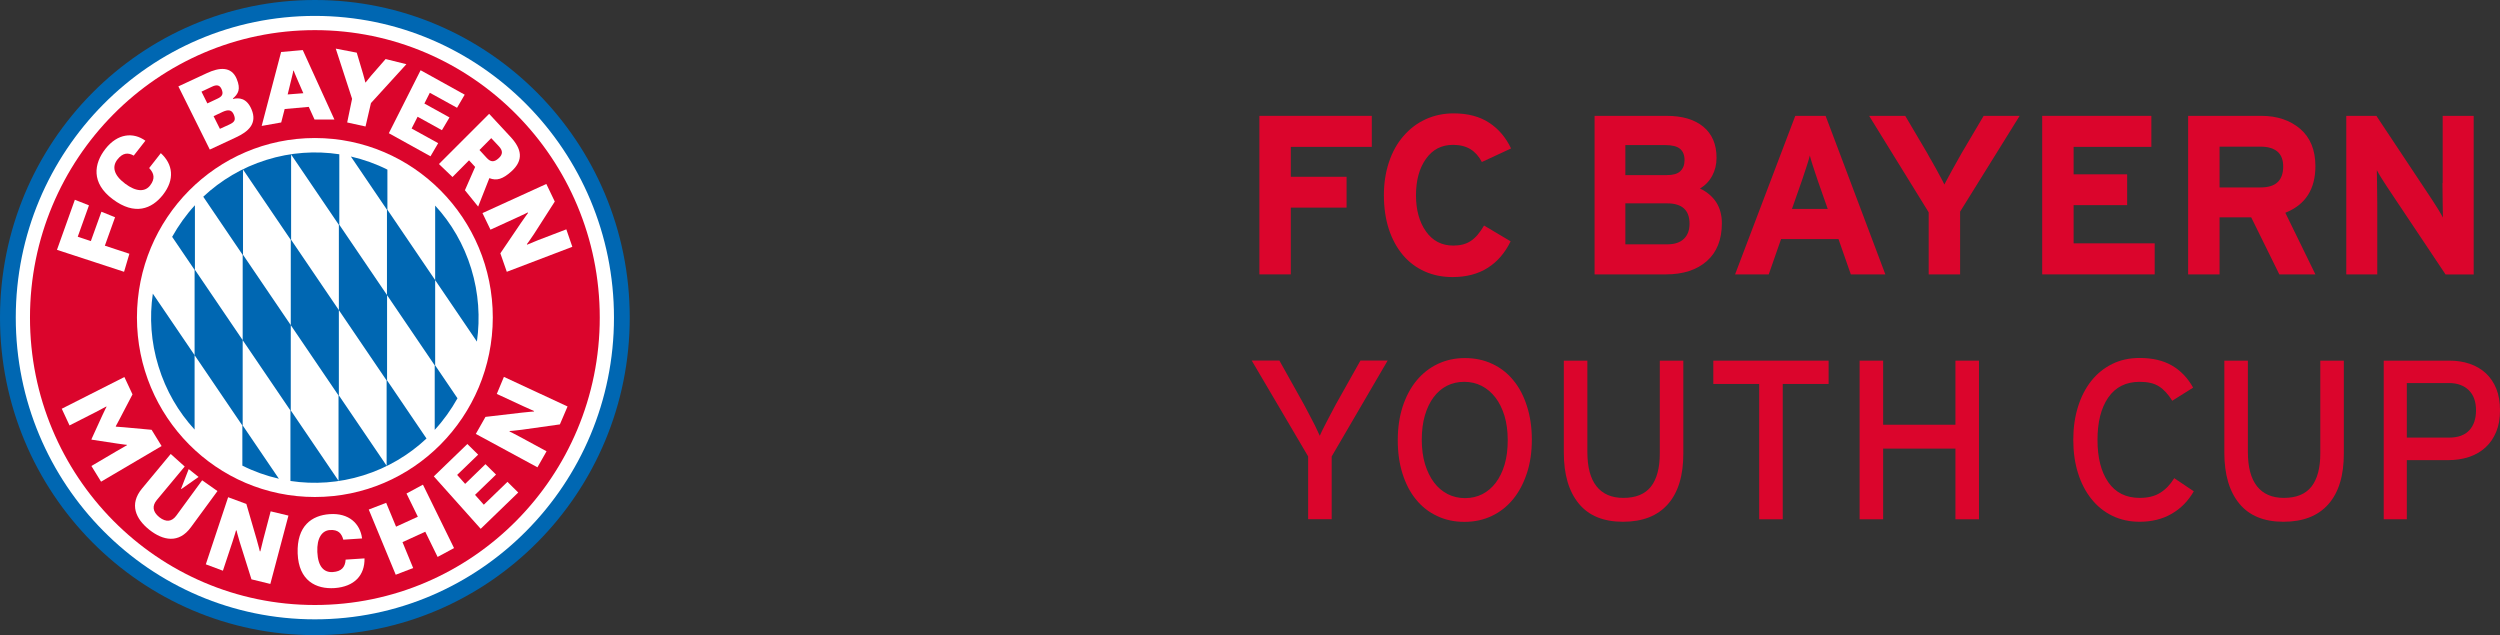 <svg width="185" height="47" viewBox="0 0 185 47" fill="none" xmlns="http://www.w3.org/2000/svg">
<rect x="0" y="0" width="185" height="47" fill="#333333" stroke="none"/>
<path d="M23.301 0C10.43 0 0 10.521 0 23.504C0 36.479 10.43 47 23.301 47C36.172 47 46.601 36.479 46.601 23.496C46.593 10.521 36.163 0 23.301 0Z" fill="#0067B2"/>
<path d="M23.301 1.177C11.079 1.177 1.167 11.176 1.167 23.504C1.167 35.832 11.079 45.831 23.301 45.831C35.522 45.831 45.434 35.832 45.434 23.504C45.434 11.168 35.522 1.177 23.301 1.177Z" fill="white"/>
<path d="M23.301 2.23C11.655 2.23 2.219 11.756 2.219 23.496C2.211 35.244 11.655 44.77 23.301 44.77C34.939 44.77 44.382 35.244 44.382 23.504C44.382 11.756 34.939 2.23 23.301 2.23ZM23.301 36.778C16.027 36.778 10.134 30.833 10.134 23.496C10.134 16.159 16.027 10.214 23.301 10.214C30.574 10.214 36.467 16.159 36.467 23.496C36.459 30.833 30.566 36.778 23.301 36.778Z" fill="#DB052C"/>
<path d="M11.728 27.111C12.279 28.91 13.208 30.493 14.4 31.787V26.282L11.309 21.73C11.055 23.479 11.169 25.311 11.728 27.111ZM17.958 31.48V25.171L14.424 19.964V15.188C13.767 15.902 13.208 16.689 12.739 17.526L14.4 19.972V26.282L17.934 31.488V34.456C18.788 34.887 19.701 35.211 20.638 35.426L17.958 31.48ZM21.517 24.06L25.051 29.266V35.575L21.517 30.369V24.06L17.983 18.853V12.544L21.517 17.75V24.06ZM25.076 22.949L21.542 17.742V11.433L25.076 16.639V22.949L28.61 28.155V34.464L25.076 29.258V22.949ZM19.717 11.831C17.909 12.395 16.331 13.348 15.041 14.558L17.958 18.861V25.171L21.492 30.377V35.592C23.243 35.857 25.076 35.741 26.884 35.177C28.692 34.614 30.27 33.66 31.561 32.45L28.643 28.147V21.838L25.109 16.631V11.416C23.358 11.151 21.517 11.267 19.717 11.831ZM32.202 27.036V20.727L28.668 15.52V12.552C27.813 12.121 26.901 11.798 25.964 11.582L28.635 15.52V21.829L32.169 27.036V31.811C32.826 31.098 33.385 30.311 33.854 29.473L32.202 27.036ZM34.873 19.889C34.322 18.09 33.394 16.507 32.202 15.213V20.727L35.292 25.278C35.539 23.521 35.424 21.688 34.873 19.889Z" fill="#0067B2"/>
<path d="M9.205 27.9L9.805 29.185L8.835 31.043C8.687 31.316 8.564 31.548 8.564 31.548L8.581 31.573C8.581 31.573 8.835 31.59 9.148 31.615L11.219 31.805L11.959 33.008L7.479 35.644L6.764 34.483L8.638 33.38C9.074 33.123 9.402 32.941 9.402 32.941L9.386 32.916C9.386 32.916 9.156 32.9 8.687 32.825L6.781 32.535L6.764 32.51L7.57 30.744C7.767 30.305 7.882 30.106 7.882 30.106L7.866 30.081C7.866 30.081 7.537 30.263 7.085 30.495L5.145 31.482L4.57 30.247L9.205 27.9Z" fill="white"/>
<path d="M12.633 33.594L13.668 34.523L11.597 37.01C11.26 37.424 11.276 37.855 11.786 38.27C12.304 38.676 12.723 38.593 13.043 38.162L14.959 35.542L16.093 36.338L14.128 39.016C13.232 40.243 12.065 40.003 11.055 39.207C10.043 38.403 9.542 37.316 10.512 36.148L12.633 33.594ZM14.695 35.294L13.421 36.189L13.397 36.172L13.964 34.713L14.695 35.294Z" fill="white"/>
<path d="M16.882 36.794L18.23 37.292L18.994 39.92C19.158 40.484 19.224 40.79 19.224 40.79L19.265 40.799C19.265 40.799 19.356 40.409 19.479 39.928L20.029 37.839L21.345 38.154L20.005 43.211L18.608 42.871L17.745 40.127C17.58 39.596 17.506 39.257 17.506 39.257L17.465 39.248C17.465 39.248 17.35 39.663 17.202 40.102L16.495 42.233L15.23 41.76L16.882 36.794Z" fill="white"/>
<path d="M26.974 41.321C26.999 42.564 26.235 43.41 24.764 43.518C23.391 43.609 22.101 42.979 22.027 40.956C21.953 38.908 23.079 38.137 24.394 38.046C25.824 37.946 26.654 38.751 26.794 39.845L25.405 39.936C25.273 39.464 25.027 39.182 24.41 39.223C23.835 39.265 23.44 39.795 23.482 40.848C23.531 41.951 23.983 42.374 24.624 42.332C25.265 42.291 25.544 41.976 25.577 41.412L26.974 41.321Z" fill="white"/>
<path d="M27.287 37.706L28.577 37.209L29.309 38.974L30.92 38.237L30.081 36.52L31.298 35.865L33.599 40.558L32.383 41.213L31.47 39.348L29.785 40.119L30.574 42.034L29.284 42.531L27.287 37.706Z" fill="white"/>
<path d="M32.103 35.252L34.585 32.856L35.383 33.644L33.829 35.144L34.421 35.807L35.925 34.348L36.706 35.119L35.152 36.62L35.802 37.349L37.552 35.658L38.349 36.446L35.572 39.132L32.103 35.252Z" fill="white"/>
<path d="M35.21 32.11L35.925 30.85L38.621 30.535C39.204 30.468 39.508 30.452 39.508 30.452L39.525 30.419C39.525 30.419 39.155 30.261 38.711 30.054L36.763 29.15L37.289 27.89L41.999 30.079L41.432 31.405L38.604 31.803C38.054 31.878 37.717 31.894 37.717 31.894L37.7 31.927C37.7 31.927 38.078 32.11 38.489 32.334L40.445 33.395L39.771 34.581L35.21 32.11Z" fill="white"/>
<path d="M5.54 14.782L6.583 15.197L5.753 17.518L6.723 17.841L7.504 15.669L8.515 16.076L7.759 18.181L9.575 18.778L9.181 20.113L4.216 18.488L5.54 14.782Z" fill="white"/>
<path d="M11.901 11.333C12.797 12.154 12.953 13.273 12.057 14.418C11.235 15.462 9.978 15.968 8.342 14.741C6.731 13.539 6.945 12.113 7.8 11.018C8.704 9.866 9.863 9.766 10.759 10.413L9.896 11.516C9.476 11.275 9.082 11.3 8.687 11.806C8.293 12.312 8.383 12.934 9.255 13.588C10.093 14.219 10.742 14.194 11.104 13.729C11.49 13.232 11.416 12.834 11.038 12.436L11.901 11.333Z" fill="white"/>
<path d="M15.304 5.414C16.224 4.983 17.12 4.891 17.515 5.836C17.835 6.608 17.63 6.947 17.235 7.287L17.252 7.321C17.679 7.221 18.254 7.238 18.616 8.1C19.052 9.136 18.386 9.741 17.465 10.164L15.525 11.068L13.2 6.392L15.304 5.414ZM16.084 7.304C16.446 7.138 16.545 6.964 16.405 6.616C16.265 6.276 16.027 6.251 15.682 6.417L14.909 6.782L15.345 7.652L16.084 7.304ZM16.964 9.219C17.358 9.037 17.465 8.879 17.301 8.481C17.145 8.108 16.873 8.1 16.471 8.282L15.805 8.597L16.273 9.534L16.964 9.219Z" fill="white"/>
<path d="M24.747 8.846H23.276L22.849 7.909L21.065 8.067L20.81 9.062L19.364 9.319L20.802 3.847L22.405 3.706L24.747 8.846ZM22.446 6.898L22.002 5.878C21.846 5.53 21.731 5.223 21.731 5.223H21.706C21.706 5.223 21.649 5.546 21.55 5.911L21.287 6.989L22.446 6.898Z" fill="white"/>
<path d="M26.054 7.312L24.846 3.598L26.399 3.897L26.868 5.472C26.958 5.77 27.032 6.094 27.032 6.094L27.057 6.102C27.057 6.102 27.262 5.845 27.459 5.604L28.536 4.369L30.073 4.751L27.451 7.627L27.049 9.36L25.692 9.062L26.054 7.312Z" fill="white"/>
<path d="M31.125 5.198L34.388 7.006L33.821 7.976L31.807 6.865L31.404 7.661L33.262 8.689L32.703 9.634L30.903 8.639L30.459 9.509L32.424 10.595L31.857 11.566L28.774 9.858L31.125 5.198Z" fill="white"/>
<path d="M36.196 8.423L37.782 10.131C38.596 11.01 38.785 11.847 37.824 12.701C37.207 13.248 36.755 13.398 36.213 13.182L35.383 15.288L34.404 14.078L35.161 12.353L34.709 11.864L33.484 13.099L32.481 12.138L36.196 8.423ZM35.481 11.101L36.015 11.682C36.311 12.005 36.566 12.013 36.895 11.715C37.224 11.425 37.215 11.143 36.919 10.828L36.352 10.222L35.481 11.101Z" fill="white"/>
<path d="M37.503 20.113L37.026 18.745L38.555 16.49C38.884 16.009 39.073 15.761 39.073 15.761L39.056 15.719C39.056 15.719 38.703 15.902 38.251 16.101L36.295 16.996L35.703 15.769L40.429 13.613L41.054 14.915L39.508 17.328C39.212 17.784 38.991 18.065 38.991 18.065L39.007 18.107C39.007 18.107 39.393 17.941 39.829 17.767L41.908 16.971L42.352 18.264L37.503 20.113Z" fill="white"/>
<path d="M98.545 33.776V38.419H96.803V33.776L92.627 26.679H94.674L96.482 29.913C96.581 30.095 96.688 30.294 96.803 30.518C96.918 30.742 97.033 30.966 97.148 31.181C97.263 31.397 97.37 31.604 97.452 31.795C97.542 31.985 97.616 32.135 97.666 32.251C97.707 32.143 97.781 31.994 97.871 31.803C97.962 31.621 98.068 31.422 98.175 31.206C98.282 30.991 98.405 30.775 98.52 30.551C98.644 30.327 98.751 30.12 98.849 29.929L100.674 26.679H102.687L98.545 33.776Z" fill="#DB052C"/>
<path d="M113.356 32.541C113.356 33.461 113.232 34.29 112.986 35.028C112.739 35.774 112.402 36.413 111.967 36.943C111.531 37.474 111.005 37.889 110.397 38.179C109.789 38.469 109.115 38.618 108.367 38.618C107.635 38.618 106.961 38.477 106.353 38.187C105.745 37.905 105.219 37.499 104.791 36.968C104.356 36.446 104.027 35.807 103.789 35.061C103.55 34.315 103.435 33.486 103.435 32.574C103.435 31.654 103.559 30.825 103.797 30.087C104.043 29.341 104.38 28.702 104.816 28.172C105.252 27.641 105.778 27.227 106.386 26.936C106.994 26.646 107.668 26.497 108.4 26.497C109.139 26.497 109.821 26.638 110.43 26.928C111.038 27.21 111.564 27.616 111.991 28.147C112.427 28.669 112.756 29.308 112.994 30.054C113.232 30.792 113.356 31.621 113.356 32.541ZM111.572 32.574C111.572 31.903 111.49 31.306 111.334 30.775C111.169 30.244 110.947 29.788 110.66 29.415C110.372 29.042 110.027 28.752 109.641 28.553C109.246 28.354 108.819 28.255 108.35 28.255C107.882 28.255 107.463 28.354 107.076 28.545C106.69 28.744 106.361 29.026 106.09 29.39C105.811 29.764 105.597 30.211 105.441 30.742C105.285 31.273 105.211 31.878 105.211 32.541C105.211 33.212 105.293 33.809 105.449 34.34C105.613 34.871 105.835 35.327 106.115 35.7C106.394 36.073 106.739 36.363 107.126 36.562C107.52 36.761 107.947 36.861 108.416 36.861C108.884 36.861 109.304 36.761 109.69 36.57C110.076 36.371 110.405 36.089 110.684 35.725C110.964 35.352 111.186 34.904 111.342 34.373C111.498 33.843 111.572 33.246 111.572 32.574Z" fill="#DB052C"/>
<path d="M123.424 37.308C122.659 38.179 121.55 38.61 120.095 38.61C118.657 38.61 117.564 38.162 116.832 37.267C116.092 36.371 115.723 35.111 115.723 33.494V26.688H117.465V33.445C117.465 34.564 117.687 35.41 118.139 35.982C118.591 36.554 119.249 36.844 120.128 36.844C121.048 36.844 121.722 36.57 122.166 36.015C122.602 35.459 122.824 34.639 122.824 33.561V26.688H124.566V33.528C124.574 35.177 124.188 36.446 123.424 37.308Z" fill="#DB052C"/>
<path d="M131.922 28.412V38.427H130.18V28.412H126.785V26.688H135.317V28.412H131.922Z" fill="#DB052C"/>
<path d="M144.703 38.427V33.196H139.352V38.427H137.61V26.688H139.352V31.43H144.703V26.688H146.445V38.427H144.703Z" fill="#DB052C"/>
<path d="M160.688 38.029C160.006 38.419 159.225 38.61 158.338 38.61C157.582 38.61 156.908 38.461 156.299 38.162C155.691 37.864 155.182 37.449 154.754 36.91C154.327 36.371 153.998 35.733 153.768 34.995C153.538 34.257 153.423 33.445 153.423 32.549C153.423 31.662 153.538 30.85 153.768 30.112C153.998 29.366 154.327 28.727 154.754 28.188C155.182 27.649 155.699 27.235 156.299 26.936C156.899 26.638 157.582 26.489 158.338 26.489C159.291 26.489 160.088 26.68 160.729 27.052C161.371 27.426 161.897 27.973 162.291 28.686L160.746 29.656C160.45 29.175 160.121 28.819 159.768 28.595C159.414 28.363 158.938 28.255 158.338 28.255C157.319 28.255 156.546 28.644 156.012 29.415C155.478 30.186 155.215 31.231 155.215 32.549C155.215 33.867 155.478 34.912 156.012 35.683C156.546 36.454 157.319 36.844 158.338 36.844C158.946 36.844 159.456 36.719 159.85 36.471C160.253 36.222 160.598 35.866 160.894 35.385L162.34 36.355C161.921 37.084 161.371 37.64 160.688 38.029Z" fill="#DB052C"/>
<path d="M172.302 37.308C171.537 38.179 170.428 38.61 168.973 38.61C167.535 38.61 166.442 38.162 165.71 37.267C164.97 36.371 164.601 35.111 164.601 33.494V26.688H166.343V33.445C166.343 34.564 166.565 35.41 167.017 35.982C167.469 36.554 168.127 36.844 169.006 36.844C169.926 36.844 170.6 36.57 171.044 36.015C171.48 35.459 171.702 34.639 171.702 33.561V26.688H173.444V33.528C173.452 35.177 173.066 36.446 172.302 37.308Z" fill="#DB052C"/>
<path d="M185 30.36C185 30.966 184.91 31.496 184.721 31.952C184.532 32.408 184.269 32.798 183.923 33.113C183.578 33.428 183.175 33.66 182.699 33.818C182.23 33.975 181.712 34.05 181.145 34.05H178.104V38.427H176.395V26.688H181.269C181.803 26.688 182.296 26.762 182.756 26.92C183.216 27.077 183.611 27.309 183.948 27.616C184.277 27.923 184.54 28.304 184.729 28.769C184.91 29.225 185 29.755 185 30.36ZM183.225 30.36C183.225 29.714 183.044 29.216 182.682 28.868C182.321 28.52 181.836 28.346 181.228 28.346H178.104V32.383H181.228C181.893 32.383 182.395 32.201 182.723 31.845C183.06 31.488 183.225 30.991 183.225 30.36Z" fill="#DB052C"/>
<path d="M153.447 15.18H157.409V12.9H153.447V10.869H159.201V8.573H151.122V20.304H159.447V18.007H153.447V15.18Z" fill="#DB052C"/>
<path d="M171.34 12.295C171.34 11.101 170.962 10.181 170.214 9.534C169.458 8.896 168.505 8.573 167.338 8.573H161.921V20.304H164.247V16.084H166.59L168.669 20.304H171.34L169.113 15.744C170.6 15.155 171.34 14.003 171.34 12.295ZM167.288 13.87H164.247V10.852H167.288C167.822 10.852 168.225 10.969 168.521 11.209C168.809 11.449 168.957 11.822 168.957 12.336C168.948 13.364 168.398 13.87 167.288 13.87Z" fill="#DB052C"/>
<path d="M132.851 8.573L128.396 20.304H130.887L131.799 17.692H136.048L136.96 20.304H139.516L135.095 8.573H132.851ZM132.604 15.462L133.352 13.331C133.492 12.909 133.615 12.544 133.714 12.237C133.812 11.93 133.886 11.69 133.928 11.507C133.969 11.69 134.043 11.93 134.141 12.237C134.24 12.544 134.363 12.909 134.503 13.331L135.251 15.462H132.604Z" fill="#DB052C"/>
<path d="M145.146 11.358C144.924 11.748 144.686 12.171 144.431 12.635C144.177 13.091 143.996 13.431 143.881 13.655C143.807 13.489 143.725 13.331 143.642 13.182C143.56 13.033 143.445 12.817 143.297 12.544C143.149 12.27 143.026 12.055 142.935 11.897C142.837 11.74 142.738 11.566 142.631 11.358L140.988 8.573H138.316L142.722 15.711V20.304H145.048V15.661L149.453 8.573H146.79L145.146 11.358Z" fill="#DB052C"/>
<path d="M107.528 10.72C108.038 10.72 108.465 10.828 108.819 11.043C109.164 11.259 109.443 11.574 109.657 11.988L111.819 10.985C111.432 10.173 110.89 9.534 110.191 9.078C109.493 8.622 108.621 8.39 107.569 8.39C106.813 8.39 106.123 8.539 105.49 8.83C104.857 9.12 104.315 9.534 103.846 10.081C103.378 10.62 103.024 11.267 102.778 12.013C102.531 12.759 102.408 13.572 102.408 14.451C102.408 15.363 102.531 16.2 102.77 16.946C103.016 17.692 103.361 18.331 103.805 18.861C104.249 19.392 104.791 19.798 105.416 20.08C106.041 20.362 106.731 20.503 107.487 20.503C108.515 20.503 109.386 20.271 110.101 19.815C110.816 19.359 111.375 18.704 111.786 17.858L109.821 16.689C109.509 17.228 109.18 17.609 108.835 17.833C108.49 18.065 108.054 18.173 107.545 18.173C106.69 18.173 106.016 17.825 105.523 17.128C105.03 16.432 104.783 15.537 104.783 14.459C104.783 13.34 105.03 12.444 105.515 11.764C106.008 11.06 106.674 10.72 107.528 10.72Z" fill="#DB052C"/>
<path d="M180.743 13.539C180.743 13.671 180.751 14.177 180.759 15.048C180.767 15.653 180.775 16.001 180.775 16.101C180.71 15.968 180.603 15.777 180.455 15.537C180.307 15.296 180.151 15.056 180.003 14.824C179.995 14.799 179.978 14.782 179.97 14.774L175.852 8.573H173.625V20.304H175.918V15.147C175.918 15.014 175.91 14.509 175.902 13.638C175.893 13.033 175.885 12.685 175.885 12.585C175.951 12.718 176.058 12.909 176.206 13.149C176.354 13.389 176.51 13.621 176.666 13.862C176.674 13.887 176.691 13.903 176.699 13.912L180.973 20.312H183.052V8.573H180.759V13.539H180.743Z" fill="#DB052C"/>
<path d="M125.799 13.953C126.185 13.721 126.489 13.406 126.703 13.008C126.917 12.61 127.024 12.171 127.024 11.673C127.024 10.678 126.695 9.916 126.046 9.377C125.388 8.838 124.492 8.573 123.333 8.573H117.999V20.304H123.284C124.558 20.304 125.569 19.972 126.309 19.317C127.048 18.662 127.418 17.725 127.418 16.515C127.418 15.902 127.27 15.379 126.983 14.94C126.687 14.509 126.292 14.177 125.799 13.953ZM120.276 10.736H123.235C123.736 10.736 124.098 10.828 124.32 11.01C124.542 11.192 124.657 11.474 124.657 11.856C124.657 12.204 124.55 12.469 124.344 12.668C124.131 12.867 123.802 12.958 123.35 12.958H120.276V10.736ZM124.615 17.667C124.336 17.941 123.925 18.082 123.366 18.082H120.276V15.048H123.366C124.476 15.048 125.026 15.553 125.026 16.556C125.026 17.021 124.895 17.394 124.615 17.667Z" fill="#DB052C"/>
<path d="M93.195 20.304H95.52V15.363H99.646V13.083H95.52V10.869H101.512V8.573H93.195V20.304Z" fill="#DB052C"/>
</svg>
